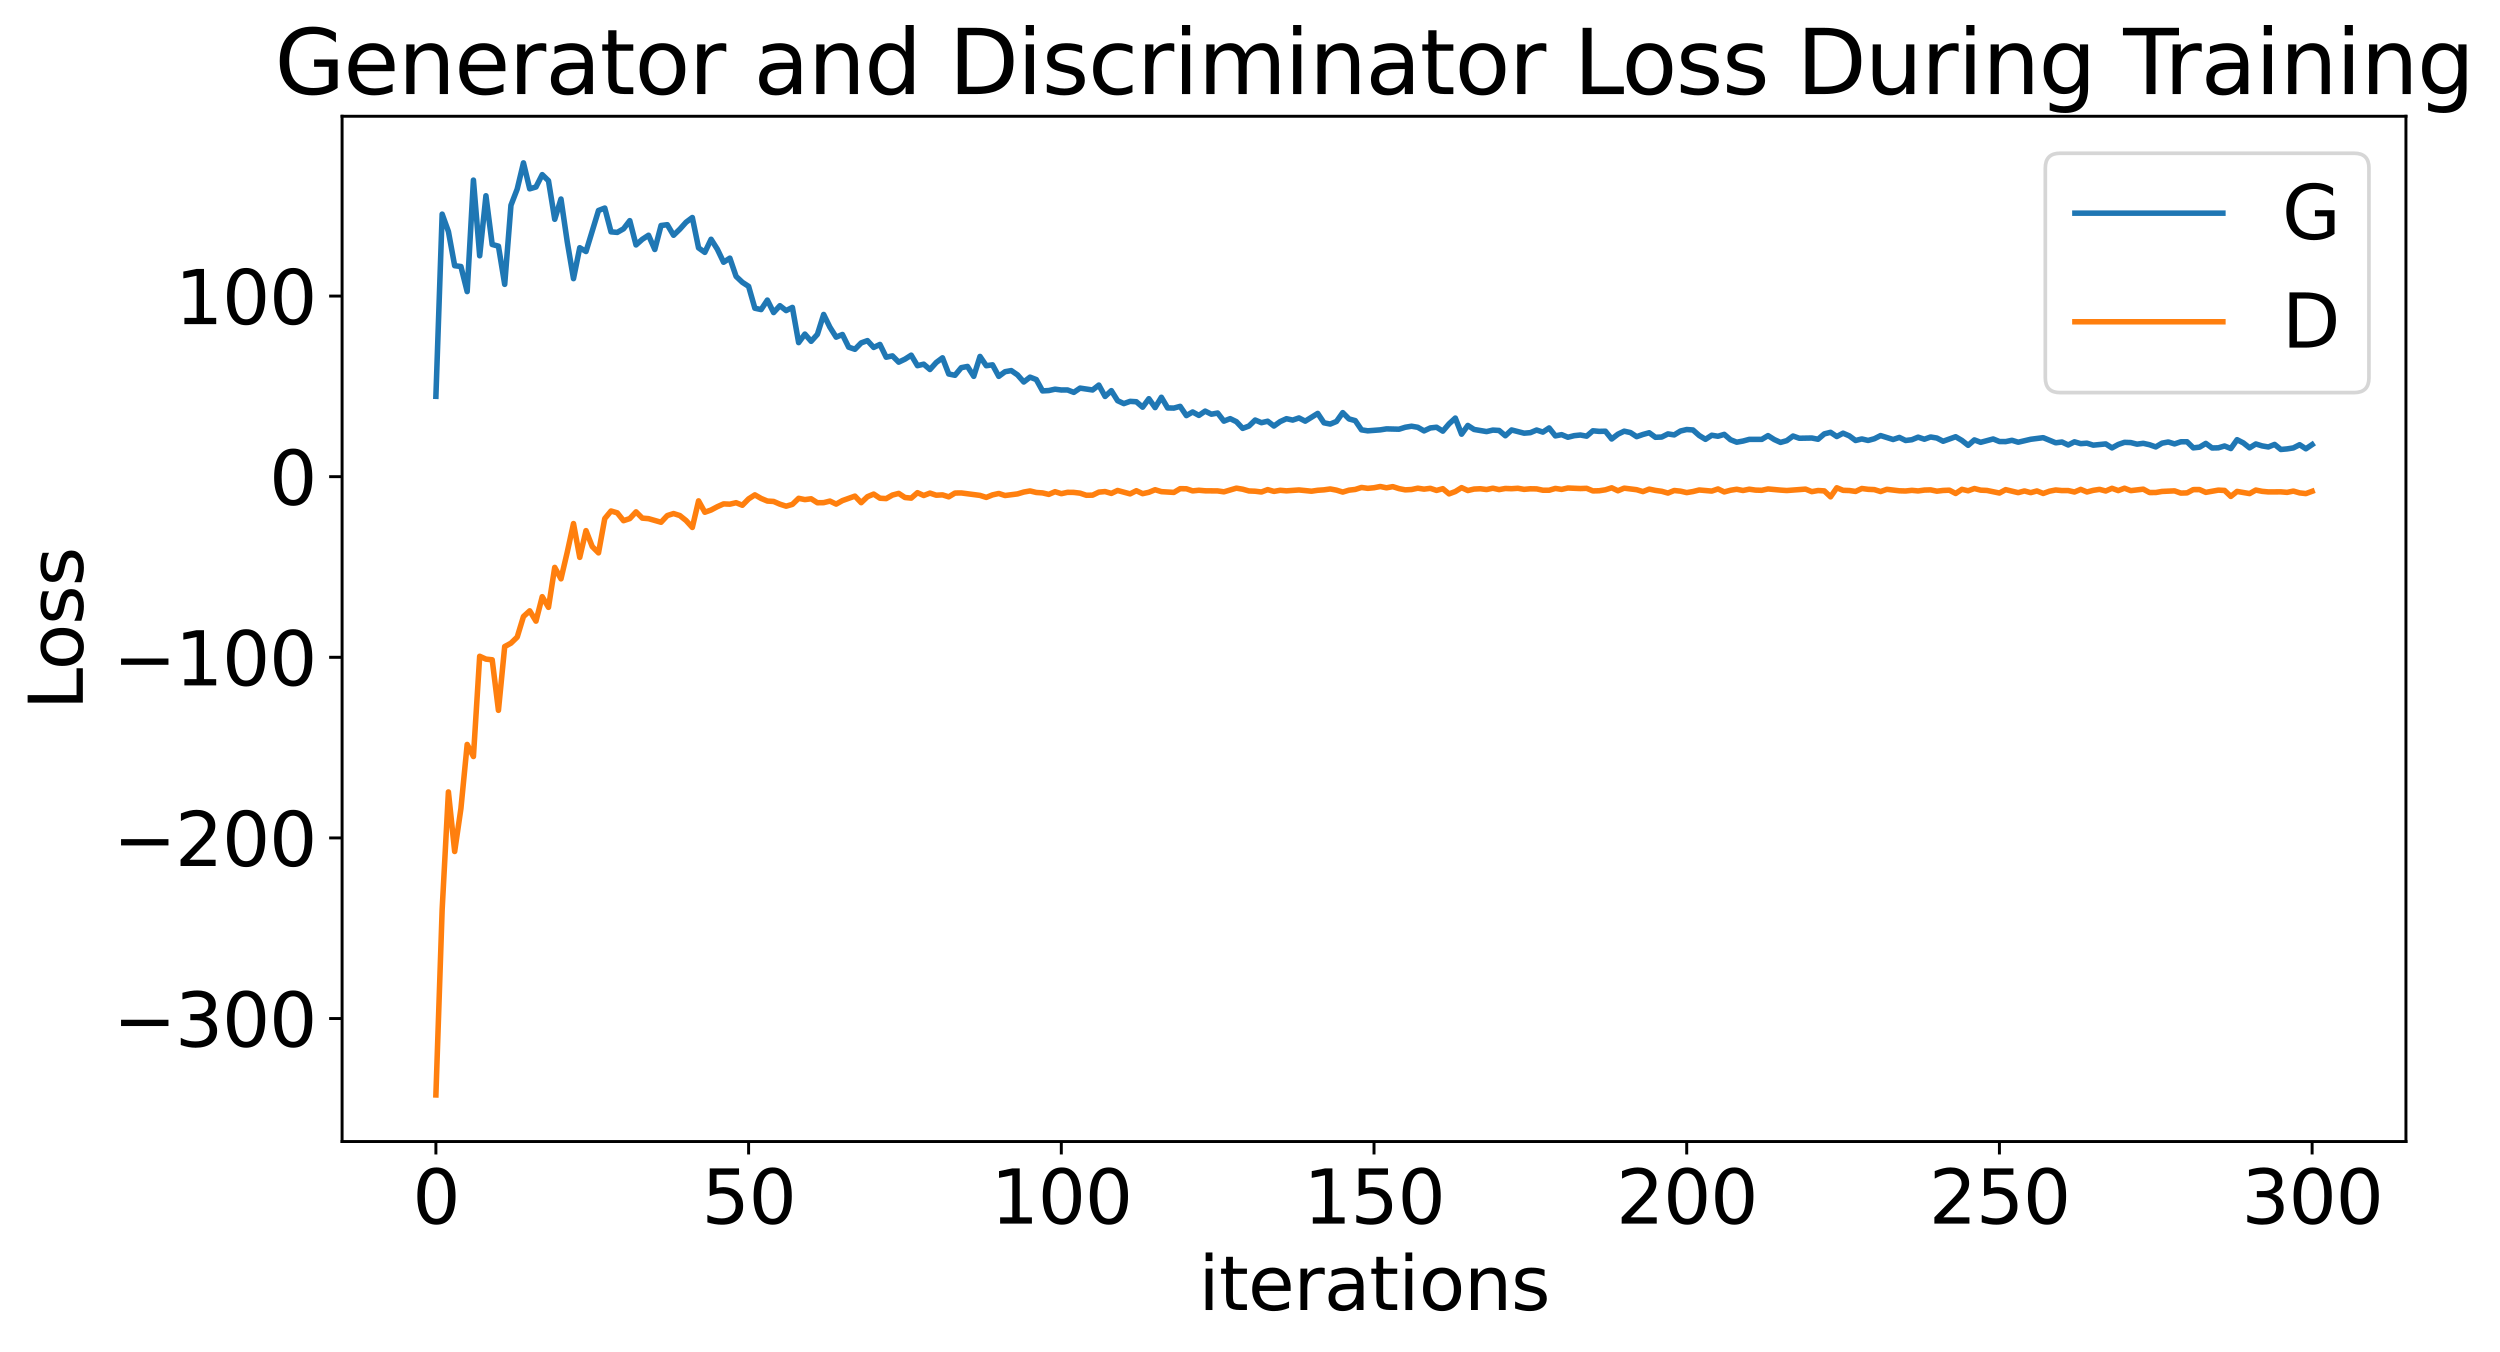 <?xml version="1.0" encoding="utf-8" standalone="no"?>
<!DOCTYPE svg PUBLIC "-//W3C//DTD SVG 1.1//EN"
  "http://www.w3.org/Graphics/SVG/1.1/DTD/svg11.dtd">
<svg xmlns:xlink="http://www.w3.org/1999/xlink" width="675.923pt" height="365.549pt" viewBox="0 0 675.923 365.549" xmlns="http://www.w3.org/2000/svg" version="1.1">
 <defs>
  <style type="text/css">*{stroke-linejoin: round; stroke-linecap: butt}</style>
 </defs>
 <g id="figure_1">
  <g id="patch_1">
   <path d="M 0 365.549 
L 675.923 365.549 
L 675.923 -0 
L 0 -0 
z
" style="fill: #ffffff"/>
  </g>
  <g id="axes_1">
   <g id="patch_2">
    <path d="M 92.491 308.636 
L 650.491 308.636 
L 650.491 31.436 
L 92.491 31.436 
z
" style="fill: #ffffff"/>
   </g>
   <g id="matplotlib.axis_1">
    <g id="xtick_1">
     <g id="line2d_1">
      <defs>
       <path id="m0817613ad1" d="M 0 0 
L 0 3.5 
" style="stroke: #000000; stroke-width: 0.8"/>
      </defs>
      <g>
       <use xlink:href="#m0817613ad1" x="117.854" y="308.636" style="stroke: #000000; stroke-width: 0.8"/>
      </g>
     </g>
     <g id="text_1">
      <!-- 0 -->
      <g transform="translate(111.492 330.833) scale(0.2 -0.2)">
       <defs>
        <path id="DejaVuSans-30" d="M 2034 4250 
Q 1547 4250 1301 3770 
Q 1056 3291 1056 2328 
Q 1056 1369 1301 889 
Q 1547 409 2034 409 
Q 2525 409 2770 889 
Q 3016 1369 3016 2328 
Q 3016 3291 2770 3770 
Q 2525 4250 2034 4250 
z
M 2034 4750 
Q 2819 4750 3233 4129 
Q 3647 3509 3647 2328 
Q 3647 1150 3233 529 
Q 2819 -91 2034 -91 
Q 1250 -91 836 529 
Q 422 1150 422 2328 
Q 422 3509 836 4129 
Q 1250 4750 2034 4750 
z
" transform="scale(0.016)"/>
       </defs>
       <use xlink:href="#DejaVuSans-30"/>
      </g>
     </g>
    </g>
    <g id="xtick_2">
     <g id="line2d_2">
      <g>
       <use xlink:href="#m0817613ad1" x="202.4" y="308.636" style="stroke: #000000; stroke-width: 0.8"/>
      </g>
     </g>
     <g id="text_2">
      <!-- 50 -->
      <g transform="translate(189.675 330.833) scale(0.2 -0.2)">
       <defs>
        <path id="DejaVuSans-35" d="M 691 4666 
L 3169 4666 
L 3169 4134 
L 1269 4134 
L 1269 2991 
Q 1406 3038 1543 3061 
Q 1681 3084 1819 3084 
Q 2600 3084 3056 2656 
Q 3513 2228 3513 1497 
Q 3513 744 3044 326 
Q 2575 -91 1722 -91 
Q 1428 -91 1123 -41 
Q 819 9 494 109 
L 494 744 
Q 775 591 1075 516 
Q 1375 441 1709 441 
Q 2250 441 2565 725 
Q 2881 1009 2881 1497 
Q 2881 1984 2565 2268 
Q 2250 2553 1709 2553 
Q 1456 2553 1204 2497 
Q 953 2441 691 2322 
L 691 4666 
z
" transform="scale(0.016)"/>
       </defs>
       <use xlink:href="#DejaVuSans-35"/>
       <use xlink:href="#DejaVuSans-30" x="63.623"/>
      </g>
     </g>
    </g>
    <g id="xtick_3">
     <g id="line2d_3">
      <g>
       <use xlink:href="#m0817613ad1" x="286.945" y="308.636" style="stroke: #000000; stroke-width: 0.8"/>
      </g>
     </g>
     <g id="text_3">
      <!-- 100 -->
      <g transform="translate(267.858 330.833) scale(0.2 -0.2)">
       <defs>
        <path id="DejaVuSans-31" d="M 794 531 
L 1825 531 
L 1825 4091 
L 703 3866 
L 703 4441 
L 1819 4666 
L 2450 4666 
L 2450 531 
L 3481 531 
L 3481 0 
L 794 0 
L 794 531 
z
" transform="scale(0.016)"/>
       </defs>
       <use xlink:href="#DejaVuSans-31"/>
       <use xlink:href="#DejaVuSans-30" x="63.623"/>
       <use xlink:href="#DejaVuSans-30" x="127.246"/>
      </g>
     </g>
    </g>
    <g id="xtick_4">
     <g id="line2d_4">
      <g>
       <use xlink:href="#m0817613ad1" x="371.491" y="308.636" style="stroke: #000000; stroke-width: 0.8"/>
      </g>
     </g>
     <g id="text_4">
      <!-- 150 -->
      <g transform="translate(352.403 330.833) scale(0.2 -0.2)">
       <use xlink:href="#DejaVuSans-31"/>
       <use xlink:href="#DejaVuSans-35" x="63.623"/>
       <use xlink:href="#DejaVuSans-30" x="127.246"/>
      </g>
     </g>
    </g>
    <g id="xtick_5">
     <g id="line2d_5">
      <g>
       <use xlink:href="#m0817613ad1" x="456.036" y="308.636" style="stroke: #000000; stroke-width: 0.8"/>
      </g>
     </g>
     <g id="text_5">
      <!-- 200 -->
      <g transform="translate(436.949 330.833) scale(0.2 -0.2)">
       <defs>
        <path id="DejaVuSans-32" d="M 1228 531 
L 3431 531 
L 3431 0 
L 469 0 
L 469 531 
Q 828 903 1448 1529 
Q 2069 2156 2228 2338 
Q 2531 2678 2651 2914 
Q 2772 3150 2772 3378 
Q 2772 3750 2511 3984 
Q 2250 4219 1831 4219 
Q 1534 4219 1204 4116 
Q 875 4013 500 3803 
L 500 4441 
Q 881 4594 1212 4672 
Q 1544 4750 1819 4750 
Q 2544 4750 2975 4387 
Q 3406 4025 3406 3419 
Q 3406 3131 3298 2873 
Q 3191 2616 2906 2266 
Q 2828 2175 2409 1742 
Q 1991 1309 1228 531 
z
" transform="scale(0.016)"/>
       </defs>
       <use xlink:href="#DejaVuSans-32"/>
       <use xlink:href="#DejaVuSans-30" x="63.623"/>
       <use xlink:href="#DejaVuSans-30" x="127.246"/>
      </g>
     </g>
    </g>
    <g id="xtick_6">
     <g id="line2d_6">
      <g>
       <use xlink:href="#m0817613ad1" x="540.582" y="308.636" style="stroke: #000000; stroke-width: 0.8"/>
      </g>
     </g>
     <g id="text_6">
      <!-- 250 -->
      <g transform="translate(521.494 330.833) scale(0.2 -0.2)">
       <use xlink:href="#DejaVuSans-32"/>
       <use xlink:href="#DejaVuSans-35" x="63.623"/>
       <use xlink:href="#DejaVuSans-30" x="127.246"/>
      </g>
     </g>
    </g>
    <g id="xtick_7">
     <g id="line2d_7">
      <g>
       <use xlink:href="#m0817613ad1" x="625.127" y="308.636" style="stroke: #000000; stroke-width: 0.8"/>
      </g>
     </g>
     <g id="text_7">
      <!-- 300 -->
      <g transform="translate(606.039 330.833) scale(0.2 -0.2)">
       <defs>
        <path id="DejaVuSans-33" d="M 2597 2516 
Q 3050 2419 3304 2112 
Q 3559 1806 3559 1356 
Q 3559 666 3084 287 
Q 2609 -91 1734 -91 
Q 1441 -91 1130 -33 
Q 819 25 488 141 
L 488 750 
Q 750 597 1062 519 
Q 1375 441 1716 441 
Q 2309 441 2620 675 
Q 2931 909 2931 1356 
Q 2931 1769 2642 2001 
Q 2353 2234 1838 2234 
L 1294 2234 
L 1294 2753 
L 1863 2753 
Q 2328 2753 2575 2939 
Q 2822 3125 2822 3475 
Q 2822 3834 2567 4026 
Q 2313 4219 1838 4219 
Q 1578 4219 1281 4162 
Q 984 4106 628 3988 
L 628 4550 
Q 988 4650 1302 4700 
Q 1616 4750 1894 4750 
Q 2613 4750 3031 4423 
Q 3450 4097 3450 3541 
Q 3450 3153 3228 2886 
Q 3006 2619 2597 2516 
z
" transform="scale(0.016)"/>
       </defs>
       <use xlink:href="#DejaVuSans-33"/>
       <use xlink:href="#DejaVuSans-30" x="63.623"/>
       <use xlink:href="#DejaVuSans-30" x="127.246"/>
      </g>
     </g>
    </g>
    <g id="text_8">
     <!-- iterations -->
     <g transform="translate(324.036 354.189) scale(0.2 -0.2)">
      <defs>
       <path id="DejaVuSans-69" d="M 603 3500 
L 1178 3500 
L 1178 0 
L 603 0 
L 603 3500 
z
M 603 4863 
L 1178 4863 
L 1178 4134 
L 603 4134 
L 603 4863 
z
" transform="scale(0.016)"/>
       <path id="DejaVuSans-74" d="M 1172 4494 
L 1172 3500 
L 2356 3500 
L 2356 3053 
L 1172 3053 
L 1172 1153 
Q 1172 725 1289 603 
Q 1406 481 1766 481 
L 2356 481 
L 2356 0 
L 1766 0 
Q 1100 0 847 248 
Q 594 497 594 1153 
L 594 3053 
L 172 3053 
L 172 3500 
L 594 3500 
L 594 4494 
L 1172 4494 
z
" transform="scale(0.016)"/>
       <path id="DejaVuSans-65" d="M 3597 1894 
L 3597 1613 
L 953 1613 
Q 991 1019 1311 708 
Q 1631 397 2203 397 
Q 2534 397 2845 478 
Q 3156 559 3463 722 
L 3463 178 
Q 3153 47 2828 -22 
Q 2503 -91 2169 -91 
Q 1331 -91 842 396 
Q 353 884 353 1716 
Q 353 2575 817 3079 
Q 1281 3584 2069 3584 
Q 2775 3584 3186 3129 
Q 3597 2675 3597 1894 
z
M 3022 2063 
Q 3016 2534 2758 2815 
Q 2500 3097 2075 3097 
Q 1594 3097 1305 2825 
Q 1016 2553 972 2059 
L 3022 2063 
z
" transform="scale(0.016)"/>
       <path id="DejaVuSans-72" d="M 2631 2963 
Q 2534 3019 2420 3045 
Q 2306 3072 2169 3072 
Q 1681 3072 1420 2755 
Q 1159 2438 1159 1844 
L 1159 0 
L 581 0 
L 581 3500 
L 1159 3500 
L 1159 2956 
Q 1341 3275 1631 3429 
Q 1922 3584 2338 3584 
Q 2397 3584 2469 3576 
Q 2541 3569 2628 3553 
L 2631 2963 
z
" transform="scale(0.016)"/>
       <path id="DejaVuSans-61" d="M 2194 1759 
Q 1497 1759 1228 1600 
Q 959 1441 959 1056 
Q 959 750 1161 570 
Q 1363 391 1709 391 
Q 2188 391 2477 730 
Q 2766 1069 2766 1631 
L 2766 1759 
L 2194 1759 
z
M 3341 1997 
L 3341 0 
L 2766 0 
L 2766 531 
Q 2569 213 2275 61 
Q 1981 -91 1556 -91 
Q 1019 -91 701 211 
Q 384 513 384 1019 
Q 384 1609 779 1909 
Q 1175 2209 1959 2209 
L 2766 2209 
L 2766 2266 
Q 2766 2663 2505 2880 
Q 2244 3097 1772 3097 
Q 1472 3097 1187 3025 
Q 903 2953 641 2809 
L 641 3341 
Q 956 3463 1253 3523 
Q 1550 3584 1831 3584 
Q 2591 3584 2966 3190 
Q 3341 2797 3341 1997 
z
" transform="scale(0.016)"/>
       <path id="DejaVuSans-6f" d="M 1959 3097 
Q 1497 3097 1228 2736 
Q 959 2375 959 1747 
Q 959 1119 1226 758 
Q 1494 397 1959 397 
Q 2419 397 2687 759 
Q 2956 1122 2956 1747 
Q 2956 2369 2687 2733 
Q 2419 3097 1959 3097 
z
M 1959 3584 
Q 2709 3584 3137 3096 
Q 3566 2609 3566 1747 
Q 3566 888 3137 398 
Q 2709 -91 1959 -91 
Q 1206 -91 779 398 
Q 353 888 353 1747 
Q 353 2609 779 3096 
Q 1206 3584 1959 3584 
z
" transform="scale(0.016)"/>
       <path id="DejaVuSans-6e" d="M 3513 2113 
L 3513 0 
L 2938 0 
L 2938 2094 
Q 2938 2591 2744 2837 
Q 2550 3084 2163 3084 
Q 1697 3084 1428 2787 
Q 1159 2491 1159 1978 
L 1159 0 
L 581 0 
L 581 3500 
L 1159 3500 
L 1159 2956 
Q 1366 3272 1645 3428 
Q 1925 3584 2291 3584 
Q 2894 3584 3203 3211 
Q 3513 2838 3513 2113 
z
" transform="scale(0.016)"/>
       <path id="DejaVuSans-73" d="M 2834 3397 
L 2834 2853 
Q 2591 2978 2328 3040 
Q 2066 3103 1784 3103 
Q 1356 3103 1142 2972 
Q 928 2841 928 2578 
Q 928 2378 1081 2264 
Q 1234 2150 1697 2047 
L 1894 2003 
Q 2506 1872 2764 1633 
Q 3022 1394 3022 966 
Q 3022 478 2636 193 
Q 2250 -91 1575 -91 
Q 1294 -91 989 -36 
Q 684 19 347 128 
L 347 722 
Q 666 556 975 473 
Q 1284 391 1588 391 
Q 1994 391 2212 530 
Q 2431 669 2431 922 
Q 2431 1156 2273 1281 
Q 2116 1406 1581 1522 
L 1381 1569 
Q 847 1681 609 1914 
Q 372 2147 372 2553 
Q 372 3047 722 3315 
Q 1072 3584 1716 3584 
Q 2034 3584 2315 3537 
Q 2597 3491 2834 3397 
z
" transform="scale(0.016)"/>
      </defs>
      <use xlink:href="#DejaVuSans-69"/>
      <use xlink:href="#DejaVuSans-74" x="27.783"/>
      <use xlink:href="#DejaVuSans-65" x="66.992"/>
      <use xlink:href="#DejaVuSans-72" x="128.516"/>
      <use xlink:href="#DejaVuSans-61" x="169.629"/>
      <use xlink:href="#DejaVuSans-74" x="230.908"/>
      <use xlink:href="#DejaVuSans-69" x="270.117"/>
      <use xlink:href="#DejaVuSans-6f" x="297.9"/>
      <use xlink:href="#DejaVuSans-6e" x="359.082"/>
      <use xlink:href="#DejaVuSans-73" x="422.461"/>
     </g>
    </g>
   </g>
   <g id="matplotlib.axis_2">
    <g id="ytick_1">
     <g id="line2d_8">
      <defs>
       <path id="md673d5cae1" d="M 0 0 
L -3.5 0 
" style="stroke: #000000; stroke-width: 0.8"/>
      </defs>
      <g>
       <use xlink:href="#md673d5cae1" x="92.491" y="275.384" style="stroke: #000000; stroke-width: 0.8"/>
      </g>
     </g>
     <g id="text_9">
      <!-- −300 -->
      <g transform="translate(30.556 282.982) scale(0.2 -0.2)">
       <defs>
        <path id="DejaVuSans-2212" d="M 678 2272 
L 4684 2272 
L 4684 1741 
L 678 1741 
L 678 2272 
z
" transform="scale(0.016)"/>
       </defs>
       <use xlink:href="#DejaVuSans-2212"/>
       <use xlink:href="#DejaVuSans-33" x="83.789"/>
       <use xlink:href="#DejaVuSans-30" x="147.412"/>
       <use xlink:href="#DejaVuSans-30" x="211.035"/>
      </g>
     </g>
    </g>
    <g id="ytick_2">
     <g id="line2d_9">
      <g>
       <use xlink:href="#md673d5cae1" x="92.491" y="226.549" style="stroke: #000000; stroke-width: 0.8"/>
      </g>
     </g>
     <g id="text_10">
      <!-- −200 -->
      <g transform="translate(30.556 234.147) scale(0.2 -0.2)">
       <use xlink:href="#DejaVuSans-2212"/>
       <use xlink:href="#DejaVuSans-32" x="83.789"/>
       <use xlink:href="#DejaVuSans-30" x="147.412"/>
       <use xlink:href="#DejaVuSans-30" x="211.035"/>
      </g>
     </g>
    </g>
    <g id="ytick_3">
     <g id="line2d_10">
      <g>
       <use xlink:href="#md673d5cae1" x="92.491" y="177.714" style="stroke: #000000; stroke-width: 0.8"/>
      </g>
     </g>
     <g id="text_11">
      <!-- −100 -->
      <g transform="translate(30.556 185.312) scale(0.2 -0.2)">
       <use xlink:href="#DejaVuSans-2212"/>
       <use xlink:href="#DejaVuSans-31" x="83.789"/>
       <use xlink:href="#DejaVuSans-30" x="147.412"/>
       <use xlink:href="#DejaVuSans-30" x="211.035"/>
      </g>
     </g>
    </g>
    <g id="ytick_4">
     <g id="line2d_11">
      <g>
       <use xlink:href="#md673d5cae1" x="92.491" y="128.879" style="stroke: #000000; stroke-width: 0.8"/>
      </g>
     </g>
     <g id="text_12">
      <!-- 0 -->
      <g transform="translate(72.766 136.477) scale(0.2 -0.2)">
       <use xlink:href="#DejaVuSans-30"/>
      </g>
     </g>
    </g>
    <g id="ytick_5">
     <g id="line2d_12">
      <g>
       <use xlink:href="#md673d5cae1" x="92.491" y="80.044" style="stroke: #000000; stroke-width: 0.8"/>
      </g>
     </g>
     <g id="text_13">
      <!-- 100 -->
      <g transform="translate(47.316 87.642) scale(0.2 -0.2)">
       <use xlink:href="#DejaVuSans-31"/>
       <use xlink:href="#DejaVuSans-30" x="63.623"/>
       <use xlink:href="#DejaVuSans-30" x="127.246"/>
      </g>
     </g>
    </g>
    <g id="text_14">
     <!-- Loss -->
     <g transform="translate(22.397 191.971) rotate(-90) scale(0.2 -0.2)">
      <defs>
       <path id="DejaVuSans-4c" d="M 628 4666 
L 1259 4666 
L 1259 531 
L 3531 531 
L 3531 0 
L 628 0 
L 628 4666 
z
" transform="scale(0.016)"/>
      </defs>
      <use xlink:href="#DejaVuSans-4c"/>
      <use xlink:href="#DejaVuSans-6f" x="53.963"/>
      <use xlink:href="#DejaVuSans-73" x="115.145"/>
      <use xlink:href="#DejaVuSans-73" x="167.244"/>
     </g>
    </g>
   </g>
   <g id="line2d_13">
    <path d="M 117.854 107.144 
L 119.545 57.898 
L 121.236 62.589 
L 122.927 71.838 
L 124.618 72.058 
L 126.309 78.836 
L 128 48.7 
L 129.691 69.152 
L 131.382 52.93 
L 133.072 66.097 
L 134.763 66.553 
L 136.454 76.877 
L 138.145 55.497 
L 139.836 51.116 
L 141.527 44.036 
L 143.218 51.052 
L 144.909 50.556 
L 146.6 47.22 
L 148.291 48.867 
L 149.982 59.288 
L 151.672 53.815 
L 153.363 65.362 
L 155.054 75.334 
L 156.745 66.979 
L 158.436 67.998 
L 161.818 56.908 
L 163.509 56.254 
L 165.2 62.684 
L 166.891 62.834 
L 168.582 61.865 
L 170.272 59.659 
L 171.963 66.22 
L 173.654 64.707 
L 175.345 63.602 
L 177.036 67.449 
L 178.727 60.971 
L 180.418 60.752 
L 182.109 63.604 
L 183.8 61.969 
L 185.491 60.081 
L 187.182 58.814 
L 188.872 67.023 
L 190.563 68.229 
L 192.254 64.692 
L 193.945 67.375 
L 195.636 70.902 
L 197.327 69.796 
L 199.018 74.729 
L 200.709 76.322 
L 202.4 77.424 
L 204.091 83.332 
L 205.782 83.697 
L 207.472 81.139 
L 209.163 84.504 
L 210.854 82.654 
L 212.545 83.971 
L 214.236 83.117 
L 215.927 92.63 
L 217.618 90.33 
L 219.309 92.276 
L 221 90.397 
L 222.691 85.023 
L 224.382 88.471 
L 226.072 91.155 
L 227.763 90.441 
L 229.454 93.864 
L 231.145 94.437 
L 232.836 92.706 
L 234.527 92.096 
L 236.218 93.933 
L 237.909 93.13 
L 239.6 96.577 
L 241.291 96.222 
L 242.982 97.916 
L 244.672 97.105 
L 246.363 96.027 
L 248.054 98.866 
L 249.745 98.463 
L 251.436 99.901 
L 253.127 98.01 
L 254.818 96.745 
L 256.509 101.116 
L 258.2 101.463 
L 259.891 99.408 
L 261.582 99.079 
L 263.272 101.749 
L 264.963 96.374 
L 266.654 98.878 
L 268.345 98.642 
L 270.036 101.755 
L 271.727 100.499 
L 273.418 100.197 
L 275.109 101.359 
L 276.8 103.278 
L 278.491 101.969 
L 280.182 102.624 
L 281.872 105.688 
L 283.563 105.592 
L 285.254 105.223 
L 286.945 105.443 
L 288.636 105.435 
L 290.327 106.081 
L 292.018 104.934 
L 295.4 105.439 
L 297.091 104.112 
L 298.782 107.187 
L 300.472 105.624 
L 302.163 108.334 
L 303.854 109.121 
L 305.545 108.514 
L 307.236 108.622 
L 308.927 110.089 
L 310.618 107.8 
L 312.309 110.201 
L 314 107.412 
L 315.691 110.289 
L 317.382 110.332 
L 319.072 109.868 
L 320.763 112.364 
L 322.454 111.385 
L 324.145 112.31 
L 325.836 111.154 
L 327.527 111.987 
L 329.218 111.672 
L 330.909 113.863 
L 332.6 113.192 
L 334.291 114.015 
L 335.982 115.818 
L 337.672 115.191 
L 339.363 113.57 
L 341.054 114.282 
L 342.745 113.888 
L 344.436 115.181 
L 346.127 113.979 
L 347.818 113.208 
L 349.509 113.577 
L 351.2 112.998 
L 352.891 113.869 
L 356.272 111.774 
L 357.963 114.315 
L 359.654 114.652 
L 361.345 113.951 
L 363.036 111.565 
L 364.727 113.268 
L 366.418 113.724 
L 368.109 116.218 
L 369.8 116.483 
L 373.182 116.223 
L 374.872 115.955 
L 378.254 116.044 
L 379.945 115.516 
L 381.636 115.237 
L 383.327 115.527 
L 385.018 116.5 
L 386.709 115.702 
L 388.4 115.514 
L 390.091 116.567 
L 391.782 114.587 
L 393.472 113.034 
L 395.163 117.386 
L 396.854 115.03 
L 398.545 116.114 
L 401.927 116.686 
L 403.618 116.285 
L 405.309 116.383 
L 407 117.81 
L 408.691 116.248 
L 412.072 117.118 
L 413.763 116.979 
L 415.454 116.266 
L 417.145 116.829 
L 418.836 115.705 
L 420.527 117.849 
L 422.218 117.517 
L 423.909 118.218 
L 425.6 117.791 
L 427.291 117.614 
L 428.982 117.926 
L 430.672 116.472 
L 432.363 116.634 
L 434.054 116.587 
L 435.745 118.687 
L 437.436 117.391 
L 439.127 116.58 
L 440.818 116.951 
L 442.509 118.059 
L 444.2 117.467 
L 445.891 116.999 
L 447.582 118.228 
L 449.272 118.162 
L 450.963 117.315 
L 452.654 117.584 
L 454.345 116.539 
L 456.036 116.131 
L 457.727 116.252 
L 459.418 117.751 
L 461.109 118.78 
L 462.8 117.676 
L 464.491 117.951 
L 466.182 117.441 
L 467.872 118.887 
L 469.563 119.556 
L 471.254 119.247 
L 472.945 118.792 
L 476.327 118.798 
L 478.018 117.779 
L 479.709 118.844 
L 481.4 119.614 
L 483.091 119.139 
L 484.782 117.891 
L 486.472 118.491 
L 489.854 118.426 
L 491.545 118.76 
L 493.236 117.305 
L 494.927 116.889 
L 496.618 118.019 
L 498.309 117.121 
L 500 117.852 
L 501.691 119.094 
L 503.382 118.677 
L 505.072 119.082 
L 506.763 118.623 
L 508.454 117.769 
L 511.836 118.825 
L 513.527 118.267 
L 515.218 119.092 
L 516.909 118.888 
L 518.6 118.195 
L 520.291 118.752 
L 521.982 118.149 
L 523.672 118.431 
L 525.363 119.302 
L 528.745 118.081 
L 530.436 119.077 
L 532.127 120.399 
L 533.818 118.94 
L 535.509 119.59 
L 538.891 118.686 
L 540.582 119.38 
L 542.272 119.397 
L 543.963 119.043 
L 545.654 119.562 
L 549.036 118.768 
L 552.418 118.335 
L 555.8 119.719 
L 557.491 119.506 
L 559.182 120.306 
L 560.872 119.455 
L 562.563 119.947 
L 564.254 119.823 
L 565.945 120.358 
L 569.327 120.023 
L 571.018 121.097 
L 572.709 120.173 
L 574.4 119.596 
L 576.091 119.661 
L 577.782 120.088 
L 579.472 119.862 
L 581.163 120.239 
L 582.854 120.832 
L 584.545 119.818 
L 586.236 119.497 
L 587.927 120.018 
L 589.618 119.449 
L 591.309 119.439 
L 593 121.084 
L 594.691 120.897 
L 596.382 119.887 
L 598.072 121.116 
L 599.763 121.079 
L 601.454 120.582 
L 603.145 121.268 
L 604.836 118.883 
L 606.527 119.746 
L 608.218 121.083 
L 609.909 120.035 
L 611.6 120.556 
L 613.291 120.845 
L 614.982 120.158 
L 616.672 121.522 
L 618.363 121.369 
L 620.054 121.102 
L 621.745 120.238 
L 623.436 121.339 
L 625.127 120.2 
L 625.127 120.2 
" clip-path="url(#p333bd118dc)" style="fill: none; stroke: #1f77b4; stroke-width: 1.5; stroke-linecap: square"/>
   </g>
   <g id="line2d_14">
    <path d="M 117.854 296.036 
L 119.545 245.889 
L 121.236 214.116 
L 122.927 230.212 
L 124.618 218.599 
L 126.309 201.28 
L 128 204.535 
L 129.691 177.44 
L 131.382 178.202 
L 133.072 178.387 
L 134.763 192.049 
L 136.454 174.812 
L 138.145 173.893 
L 139.836 172.251 
L 141.527 166.69 
L 143.218 165.152 
L 144.909 167.934 
L 146.6 161.328 
L 148.291 164.204 
L 149.982 153.409 
L 151.672 156.497 
L 153.363 149.308 
L 155.054 141.56 
L 156.745 150.693 
L 158.436 143.47 
L 160.127 147.78 
L 161.818 149.48 
L 163.509 140.209 
L 165.2 138.161 
L 166.891 138.656 
L 168.582 140.776 
L 170.272 140.215 
L 171.963 138.392 
L 173.654 140.083 
L 175.345 140.229 
L 178.727 141.201 
L 180.418 139.392 
L 182.109 138.852 
L 183.8 139.385 
L 185.491 140.741 
L 187.182 142.601 
L 188.872 135.422 
L 190.563 138.496 
L 192.254 137.892 
L 193.945 136.994 
L 195.636 136.235 
L 197.327 136.312 
L 199.018 135.916 
L 200.709 136.605 
L 202.4 134.887 
L 204.091 133.797 
L 205.782 134.764 
L 207.472 135.471 
L 209.163 135.576 
L 210.854 136.308 
L 212.545 136.854 
L 214.236 136.369 
L 215.927 134.73 
L 217.618 135.08 
L 219.309 134.858 
L 221 135.928 
L 222.691 135.903 
L 224.382 135.48 
L 226.072 136.291 
L 227.763 135.346 
L 231.145 134.136 
L 232.836 135.905 
L 234.527 134.293 
L 236.218 133.586 
L 237.909 134.704 
L 239.6 134.804 
L 241.291 133.848 
L 242.982 133.401 
L 244.672 134.508 
L 246.363 134.678 
L 248.054 133.207 
L 249.745 133.966 
L 251.436 133.32 
L 253.127 133.889 
L 254.818 133.8 
L 256.509 134.327 
L 258.2 133.302 
L 259.891 133.276 
L 264.963 133.939 
L 266.654 134.482 
L 268.345 133.801 
L 270.036 133.42 
L 271.727 133.971 
L 275.109 133.537 
L 276.8 133.035 
L 278.491 132.735 
L 280.182 133.151 
L 281.872 133.268 
L 283.563 133.664 
L 285.254 132.938 
L 286.945 133.474 
L 288.636 133.108 
L 290.327 133.132 
L 292.018 133.334 
L 293.709 133.906 
L 295.4 133.875 
L 297.091 133.058 
L 298.782 132.907 
L 300.472 133.402 
L 302.163 132.611 
L 305.545 133.528 
L 307.236 132.677 
L 308.927 133.471 
L 310.618 133.102 
L 312.309 132.408 
L 314 132.924 
L 317.382 133.133 
L 319.072 132.128 
L 320.763 132.149 
L 322.454 132.724 
L 324.145 132.55 
L 325.836 132.697 
L 329.218 132.731 
L 330.909 132.976 
L 334.291 131.981 
L 335.982 132.27 
L 337.672 132.74 
L 339.363 132.811 
L 341.054 133.022 
L 342.745 132.379 
L 344.436 132.858 
L 346.127 132.557 
L 347.818 132.711 
L 351.2 132.468 
L 354.582 132.807 
L 356.272 132.557 
L 357.963 132.44 
L 359.654 132.202 
L 361.345 132.521 
L 363.036 133.04 
L 364.727 132.525 
L 366.418 132.331 
L 368.109 131.794 
L 369.8 132.032 
L 371.491 131.869 
L 373.182 131.536 
L 374.872 131.892 
L 376.563 131.571 
L 378.254 132.11 
L 379.945 132.442 
L 381.636 132.353 
L 383.327 131.994 
L 385.018 132.252 
L 386.709 132.031 
L 388.4 132.593 
L 390.091 132.129 
L 391.782 133.53 
L 393.472 132.899 
L 395.163 131.846 
L 396.854 132.624 
L 398.545 132.229 
L 400.236 132.144 
L 401.927 132.356 
L 403.618 131.998 
L 405.309 132.374 
L 407 132.069 
L 408.691 132.132 
L 410.382 132.018 
L 412.072 132.311 
L 413.763 132.154 
L 415.454 132.182 
L 417.145 132.544 
L 418.836 132.546 
L 420.527 132.056 
L 422.218 132.315 
L 423.909 131.94 
L 427.291 132.089 
L 428.982 132.028 
L 430.672 132.726 
L 432.363 132.686 
L 434.054 132.43 
L 435.745 131.889 
L 437.436 132.689 
L 439.127 131.981 
L 442.509 132.406 
L 444.2 132.911 
L 445.891 132.243 
L 447.582 132.594 
L 449.272 132.83 
L 450.963 133.31 
L 452.654 132.617 
L 454.345 132.793 
L 456.036 133.184 
L 457.727 132.899 
L 459.418 132.477 
L 462.8 132.776 
L 464.491 132.198 
L 466.182 133.002 
L 467.872 132.551 
L 469.563 132.282 
L 471.254 132.615 
L 472.945 132.264 
L 474.636 132.511 
L 476.327 132.562 
L 478.018 132.196 
L 481.4 132.509 
L 483.091 132.625 
L 488.163 132.239 
L 489.854 132.926 
L 491.545 132.623 
L 493.236 132.725 
L 494.927 134.327 
L 496.618 131.883 
L 498.309 132.567 
L 500 132.625 
L 501.691 132.867 
L 503.382 132.078 
L 505.072 132.299 
L 506.763 132.375 
L 508.454 132.899 
L 510.145 132.299 
L 513.527 132.699 
L 515.218 132.749 
L 516.909 132.572 
L 518.6 132.735 
L 520.291 132.501 
L 521.982 132.446 
L 523.672 132.801 
L 525.363 132.6 
L 527.054 132.528 
L 528.745 133.419 
L 530.436 132.304 
L 532.127 132.693 
L 533.818 132.084 
L 535.509 132.524 
L 537.2 132.6 
L 540.582 133.299 
L 542.272 132.386 
L 545.654 133.199 
L 547.345 132.739 
L 549.036 133.199 
L 550.727 132.736 
L 552.418 133.412 
L 554.109 132.808 
L 555.8 132.475 
L 557.491 132.64 
L 559.182 132.634 
L 560.872 133.024 
L 562.563 132.314 
L 564.254 133.015 
L 565.945 132.574 
L 567.636 132.311 
L 569.327 132.752 
L 571.018 132.027 
L 572.709 132.637 
L 574.4 131.997 
L 576.091 132.654 
L 579.472 132.255 
L 581.163 133.167 
L 582.854 133.161 
L 584.545 132.868 
L 587.927 132.716 
L 589.618 133.314 
L 591.309 133.259 
L 593 132.375 
L 594.691 132.37 
L 596.382 133.122 
L 599.763 132.516 
L 601.454 132.596 
L 603.145 134.213 
L 604.836 132.868 
L 608.218 133.448 
L 609.909 132.498 
L 611.6 132.841 
L 613.291 132.998 
L 616.672 132.979 
L 618.363 133.124 
L 620.054 132.775 
L 621.745 133.264 
L 623.436 133.448 
L 625.127 132.832 
L 625.127 132.832 
" clip-path="url(#p333bd118dc)" style="fill: none; stroke: #ff7f0e; stroke-width: 1.5; stroke-linecap: square"/>
   </g>
   <g id="patch_3">
    <path d="M 92.491 308.636 
L 92.491 31.436 
" style="fill: none; stroke: #000000; stroke-width: 0.8; stroke-linejoin: miter; stroke-linecap: square"/>
   </g>
   <g id="patch_4">
    <path d="M 650.491 308.636 
L 650.491 31.436 
" style="fill: none; stroke: #000000; stroke-width: 0.8; stroke-linejoin: miter; stroke-linecap: square"/>
   </g>
   <g id="patch_5">
    <path d="M 92.491 308.636 
L 650.491 308.636 
" style="fill: none; stroke: #000000; stroke-width: 0.8; stroke-linejoin: miter; stroke-linecap: square"/>
   </g>
   <g id="patch_6">
    <path d="M 92.491 31.436 
L 650.491 31.436 
" style="fill: none; stroke: #000000; stroke-width: 0.8; stroke-linejoin: miter; stroke-linecap: square"/>
   </g>
   <g id="text_15">
    <!-- Generator and Discriminator Loss During Training -->
    <g transform="translate(74.258 25.436) scale(0.24 -0.24)">
     <defs>
      <path id="DejaVuSans-47" d="M 3809 666 
L 3809 1919 
L 2778 1919 
L 2778 2438 
L 4434 2438 
L 4434 434 
Q 4069 175 3628 42 
Q 3188 -91 2688 -91 
Q 1594 -91 976 548 
Q 359 1188 359 2328 
Q 359 3472 976 4111 
Q 1594 4750 2688 4750 
Q 3144 4750 3555 4637 
Q 3966 4525 4313 4306 
L 4313 3634 
Q 3963 3931 3569 4081 
Q 3175 4231 2741 4231 
Q 1884 4231 1454 3753 
Q 1025 3275 1025 2328 
Q 1025 1384 1454 906 
Q 1884 428 2741 428 
Q 3075 428 3337 486 
Q 3600 544 3809 666 
z
" transform="scale(0.016)"/>
      <path id="DejaVuSans-20" transform="scale(0.016)"/>
      <path id="DejaVuSans-64" d="M 2906 2969 
L 2906 4863 
L 3481 4863 
L 3481 0 
L 2906 0 
L 2906 525 
Q 2725 213 2448 61 
Q 2172 -91 1784 -91 
Q 1150 -91 751 415 
Q 353 922 353 1747 
Q 353 2572 751 3078 
Q 1150 3584 1784 3584 
Q 2172 3584 2448 3432 
Q 2725 3281 2906 2969 
z
M 947 1747 
Q 947 1113 1208 752 
Q 1469 391 1925 391 
Q 2381 391 2643 752 
Q 2906 1113 2906 1747 
Q 2906 2381 2643 2742 
Q 2381 3103 1925 3103 
Q 1469 3103 1208 2742 
Q 947 2381 947 1747 
z
" transform="scale(0.016)"/>
      <path id="DejaVuSans-44" d="M 1259 4147 
L 1259 519 
L 2022 519 
Q 2988 519 3436 956 
Q 3884 1394 3884 2338 
Q 3884 3275 3436 3711 
Q 2988 4147 2022 4147 
L 1259 4147 
z
M 628 4666 
L 1925 4666 
Q 3281 4666 3915 4102 
Q 4550 3538 4550 2338 
Q 4550 1131 3912 565 
Q 3275 0 1925 0 
L 628 0 
L 628 4666 
z
" transform="scale(0.016)"/>
      <path id="DejaVuSans-63" d="M 3122 3366 
L 3122 2828 
Q 2878 2963 2633 3030 
Q 2388 3097 2138 3097 
Q 1578 3097 1268 2742 
Q 959 2388 959 1747 
Q 959 1106 1268 751 
Q 1578 397 2138 397 
Q 2388 397 2633 464 
Q 2878 531 3122 666 
L 3122 134 
Q 2881 22 2623 -34 
Q 2366 -91 2075 -91 
Q 1284 -91 818 406 
Q 353 903 353 1747 
Q 353 2603 823 3093 
Q 1294 3584 2113 3584 
Q 2378 3584 2631 3529 
Q 2884 3475 3122 3366 
z
" transform="scale(0.016)"/>
      <path id="DejaVuSans-6d" d="M 3328 2828 
Q 3544 3216 3844 3400 
Q 4144 3584 4550 3584 
Q 5097 3584 5394 3201 
Q 5691 2819 5691 2113 
L 5691 0 
L 5113 0 
L 5113 2094 
Q 5113 2597 4934 2840 
Q 4756 3084 4391 3084 
Q 3944 3084 3684 2787 
Q 3425 2491 3425 1978 
L 3425 0 
L 2847 0 
L 2847 2094 
Q 2847 2600 2669 2842 
Q 2491 3084 2119 3084 
Q 1678 3084 1418 2786 
Q 1159 2488 1159 1978 
L 1159 0 
L 581 0 
L 581 3500 
L 1159 3500 
L 1159 2956 
Q 1356 3278 1631 3431 
Q 1906 3584 2284 3584 
Q 2666 3584 2933 3390 
Q 3200 3197 3328 2828 
z
" transform="scale(0.016)"/>
      <path id="DejaVuSans-75" d="M 544 1381 
L 544 3500 
L 1119 3500 
L 1119 1403 
Q 1119 906 1312 657 
Q 1506 409 1894 409 
Q 2359 409 2629 706 
Q 2900 1003 2900 1516 
L 2900 3500 
L 3475 3500 
L 3475 0 
L 2900 0 
L 2900 538 
Q 2691 219 2414 64 
Q 2138 -91 1772 -91 
Q 1169 -91 856 284 
Q 544 659 544 1381 
z
M 1991 3584 
L 1991 3584 
z
" transform="scale(0.016)"/>
      <path id="DejaVuSans-67" d="M 2906 1791 
Q 2906 2416 2648 2759 
Q 2391 3103 1925 3103 
Q 1463 3103 1205 2759 
Q 947 2416 947 1791 
Q 947 1169 1205 825 
Q 1463 481 1925 481 
Q 2391 481 2648 825 
Q 2906 1169 2906 1791 
z
M 3481 434 
Q 3481 -459 3084 -895 
Q 2688 -1331 1869 -1331 
Q 1566 -1331 1297 -1286 
Q 1028 -1241 775 -1147 
L 775 -588 
Q 1028 -725 1275 -790 
Q 1522 -856 1778 -856 
Q 2344 -856 2625 -561 
Q 2906 -266 2906 331 
L 2906 616 
Q 2728 306 2450 153 
Q 2172 0 1784 0 
Q 1141 0 747 490 
Q 353 981 353 1791 
Q 353 2603 747 3093 
Q 1141 3584 1784 3584 
Q 2172 3584 2450 3431 
Q 2728 3278 2906 2969 
L 2906 3500 
L 3481 3500 
L 3481 434 
z
" transform="scale(0.016)"/>
      <path id="DejaVuSans-54" d="M -19 4666 
L 3928 4666 
L 3928 4134 
L 2272 4134 
L 2272 0 
L 1638 0 
L 1638 4134 
L -19 4134 
L -19 4666 
z
" transform="scale(0.016)"/>
     </defs>
     <use xlink:href="#DejaVuSans-47"/>
     <use xlink:href="#DejaVuSans-65" x="77.49"/>
     <use xlink:href="#DejaVuSans-6e" x="139.014"/>
     <use xlink:href="#DejaVuSans-65" x="202.393"/>
     <use xlink:href="#DejaVuSans-72" x="263.916"/>
     <use xlink:href="#DejaVuSans-61" x="305.029"/>
     <use xlink:href="#DejaVuSans-74" x="366.309"/>
     <use xlink:href="#DejaVuSans-6f" x="405.518"/>
     <use xlink:href="#DejaVuSans-72" x="466.699"/>
     <use xlink:href="#DejaVuSans-20" x="507.812"/>
     <use xlink:href="#DejaVuSans-61" x="539.6"/>
     <use xlink:href="#DejaVuSans-6e" x="600.879"/>
     <use xlink:href="#DejaVuSans-64" x="664.258"/>
     <use xlink:href="#DejaVuSans-20" x="727.734"/>
     <use xlink:href="#DejaVuSans-44" x="759.521"/>
     <use xlink:href="#DejaVuSans-69" x="836.523"/>
     <use xlink:href="#DejaVuSans-73" x="864.307"/>
     <use xlink:href="#DejaVuSans-63" x="916.406"/>
     <use xlink:href="#DejaVuSans-72" x="971.387"/>
     <use xlink:href="#DejaVuSans-69" x="1012.5"/>
     <use xlink:href="#DejaVuSans-6d" x="1040.283"/>
     <use xlink:href="#DejaVuSans-69" x="1137.695"/>
     <use xlink:href="#DejaVuSans-6e" x="1165.479"/>
     <use xlink:href="#DejaVuSans-61" x="1228.857"/>
     <use xlink:href="#DejaVuSans-74" x="1290.137"/>
     <use xlink:href="#DejaVuSans-6f" x="1329.346"/>
     <use xlink:href="#DejaVuSans-72" x="1390.527"/>
     <use xlink:href="#DejaVuSans-20" x="1431.641"/>
     <use xlink:href="#DejaVuSans-4c" x="1463.428"/>
     <use xlink:href="#DejaVuSans-6f" x="1517.391"/>
     <use xlink:href="#DejaVuSans-73" x="1578.572"/>
     <use xlink:href="#DejaVuSans-73" x="1630.672"/>
     <use xlink:href="#DejaVuSans-20" x="1682.771"/>
     <use xlink:href="#DejaVuSans-44" x="1714.559"/>
     <use xlink:href="#DejaVuSans-75" x="1791.561"/>
     <use xlink:href="#DejaVuSans-72" x="1854.939"/>
     <use xlink:href="#DejaVuSans-69" x="1896.053"/>
     <use xlink:href="#DejaVuSans-6e" x="1923.836"/>
     <use xlink:href="#DejaVuSans-67" x="1987.215"/>
     <use xlink:href="#DejaVuSans-20" x="2050.691"/>
     <use xlink:href="#DejaVuSans-54" x="2082.479"/>
     <use xlink:href="#DejaVuSans-72" x="2128.812"/>
     <use xlink:href="#DejaVuSans-61" x="2169.926"/>
     <use xlink:href="#DejaVuSans-69" x="2231.205"/>
     <use xlink:href="#DejaVuSans-6e" x="2258.988"/>
     <use xlink:href="#DejaVuSans-69" x="2322.367"/>
     <use xlink:href="#DejaVuSans-6e" x="2350.15"/>
     <use xlink:href="#DejaVuSans-67" x="2413.529"/>
    </g>
   </g>
   <g id="legend_1">
    <g id="patch_7">
     <path d="M 556.994 106.149 
L 636.491 106.149 
Q 640.491 106.149 640.491 102.149 
L 640.491 45.436 
Q 640.491 41.436 636.491 41.436 
L 556.994 41.436 
Q 552.994 41.436 552.994 45.436 
L 552.994 102.149 
Q 552.994 106.149 556.994 106.149 
z
" style="fill: #ffffff; opacity: 0.8; stroke: #cccccc; stroke-linejoin: miter"/>
    </g>
    <g id="line2d_15">
     <path d="M 560.994 57.633 
L 580.994 57.633 
L 600.994 57.633 
" style="fill: none; stroke: #1f77b4; stroke-width: 1.5; stroke-linecap: square"/>
    </g>
    <g id="text_16">
     <!-- G -->
     <g transform="translate(616.994 64.633) scale(0.2 -0.2)">
      <use xlink:href="#DejaVuSans-47"/>
     </g>
    </g>
    <g id="line2d_16">
     <path d="M 560.994 86.989 
L 580.994 86.989 
L 600.994 86.989 
" style="fill: none; stroke: #ff7f0e; stroke-width: 1.5; stroke-linecap: square"/>
    </g>
    <g id="text_17">
     <!-- D -->
     <g transform="translate(616.994 93.989) scale(0.2 -0.2)">
      <use xlink:href="#DejaVuSans-44"/>
     </g>
    </g>
   </g>
  </g>
 </g>
 <defs>
  <clipPath id="p333bd118dc">
   <rect x="92.491" y="31.436" width="558" height="277.2"/>
  </clipPath>
 </defs>
</svg>
